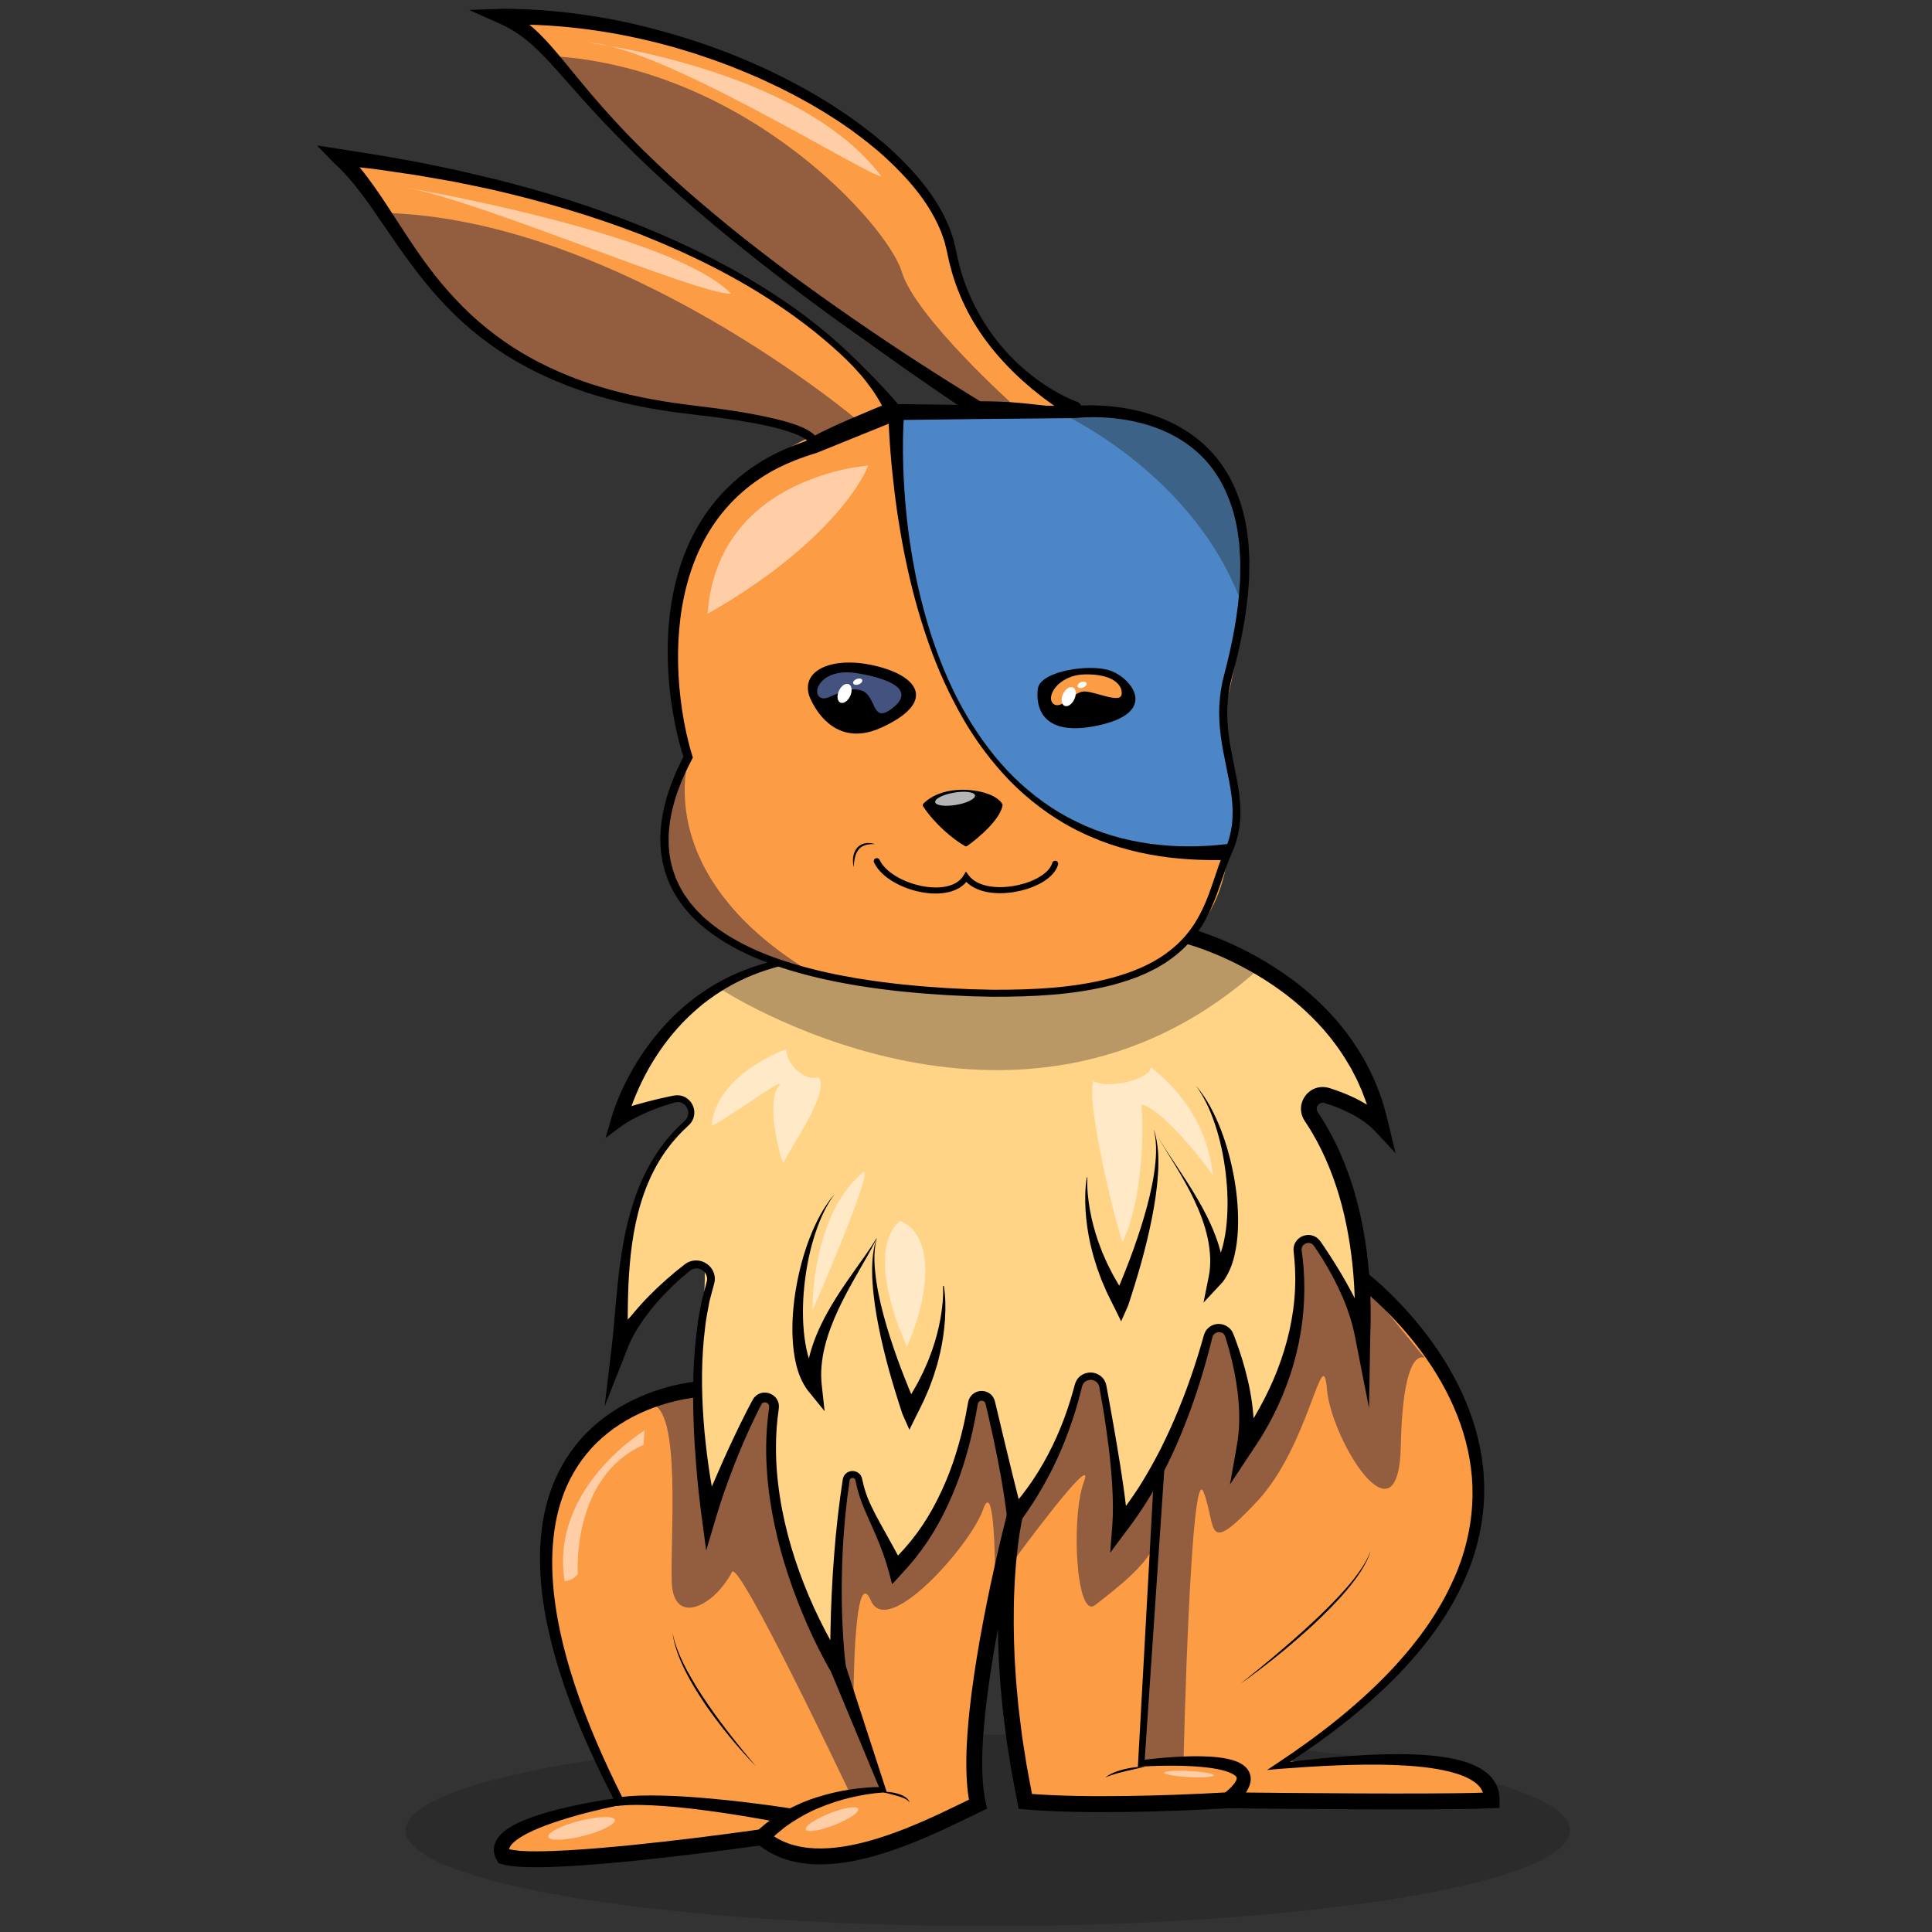 <?xml version="1.0" encoding="utf-8"?>
<!-- Generator: Adobe Illustrator 23.0.1, SVG Export Plug-In . SVG Version: 6.00 Build 0)  -->
<svg version="1.1" xmlns="http://www.w3.org/2000/svg" xmlns:xlink="http://www.w3.org/1999/xlink" x="0px" y="0px"
	 viewBox="0 0 850.39 850.39" style="enable-background:new 0 0 850.39 850.39;" xml:space="preserve">
<rect x="0" y="0" width="850.39" height="850.39" fill="#333333" stroke="none"/>
<style type="text/css">
	.st0{display:none;}
	.st1{display:inline;fill:#F5F9E6;}
	.st2{opacity:0.16;fill:#040607;}
	.st3{fill:#FC9D46;}
	.st4{fill:#FFD487;}
	.st5{fill:#4C86C6;}
	.st6{fill:#935E40;}
	.st7{fill:#BA9865;}
	.st8{fill:#3C6287;}
	.st9{stroke:#000000;stroke-width:2;stroke-linecap:round;stroke-linejoin:round;stroke-miterlimit:10;}
	.st10{fill:none;}
	.st11{fill:#445280;}
	.st12{fill:#FFFFFF;}
	.st13{fill:#FFCEA6;}
	.st14{fill:#B5B5B5;}
	.st15{fill:#FFE9C6;}
</style>
<g id="Layer_1" class="st0">
</g>
<g id="Layer_7" class="st0">
	<rect class="st1" width="850.39" height="850.39"/>
</g>
<g id="Тень">
	<ellipse class="st2" cx="434.8" cy="805.66" rx="256.26" ry="42.13"/>
</g>
<g id="Цвет">
	<path class="st3" d="M272.75,792.93c0,0-87.68-159.86,29.85-180.83c4.6,5.89,8.44,55.09,8.44,55.09l24.32-51.85l5.11,2.27
		c0,0-6.22,67.25,26.27,109.69c4.95,14.44,21.96,60.48,21.96,60.48s-33.67,3.03-43.18,11.63
		C330.52,796.71,288.77,789.75,272.75,792.93z"/>
	<path class="st3" d="M220.76,813.45c0,0,33.25-35.22,124.76-14.05C339.12,805.21,292.12,825.72,220.76,813.45z"/>
	<path class="st3" d="M388.7,787.78l-20.13-61.01l3.94-75.35l2.5-2.36c0,0,5.02,3.97,5.26,10.25c0.24,6.27,15.21,30.03,15.21,30.03
		s21.68-13.81,33.27-73c6.21-0.71,6.72,0,6.72,0l10.69,48.1c0,0-20.4,102.06-17.41,128.19c-10.61,8.55-75.96,36.31-92.44,16.8
		C343.64,801.76,367.06,787.13,388.7,787.78z"/>
	<path class="st3" d="M448.98,664.31c0,0,24.08-42.47,26.21-55.67c6.61-3.91,10.14,1.04,10.14,1.04l8.98,60.56l15-20.59
		l-6.99,126.52c0,0,58.21-5.67,42.79,13.73c-19.04,3.24-93.87,2.72-93.87,2.72S431.96,742.56,448.98,664.31z"/>
	<path class="st3" d="M510.86,646.95l21.44-59.99c0,0,6.3-4.33,8.96,1.19c2.65,5.52,8.73,43.1,8.73,43.1s27.9-37.31,21.19-81.6
		c4.23-4.28,8.27-2.7,8.27-2.7l19.28,30.25l3.43-10.06c0,0,128.41,97.57-35.93,207.83c22,1.83,65.81,0.76,65.81,0.76
		s25.16,6.69,25.05,16.92c-9.84,0.05-111.96-0.2-111.96-0.2s17.2-19.24-42.79-16.28C503.46,763.33,510.86,646.95,510.86,646.95z"/>
	<path class="st3" d="M392.66,180.12c0,0-58.45-93.6-240.63-108.37c17.71,23.29,44.24,64.87,58.02,72.47
		c13.78,7.59,50.35,37.83,116.28,39.13c30.21,9.04,1.72-5.21,33.66,12.3c18.66-7.73,31.18-14.65,31.18-14.65L392.66,180.12z"/>
	<path class="st3" d="M470.68,179.03c0,0-45.43-21.25-50.48-69.66C400.24,76.84,383.65,26.65,224.83,7.33
		c18.22,17.47,100.92,115.71,205.63,174.03C470.19,181.36,470.68,179.03,470.68,179.03z"/>
	<path class="st3" d="M540.59,375c0,0,8.73-13-2.16-59.4c7.02-31.15,34.54-129-53.99-131.62c-88.53-2.61-95.81-1.63-95.81-1.63
		s-119.63,15.46-86.13,149.68c-12.92,33.42-24.54,72.05,51.34,95.18C441.68,445.91,532.97,446.43,540.59,375z"/>
	<path d="M340.55,423.36"/>
	<path class="st4" d="M340.55,423.36c0,0-56.23,17.47-66.41,68.09c12.16-4.71,25.13-7.75,25.13-7.75l5.01,5.33l-2.9,6.18
		c0,0-27.47,14.69-28.64,88.63c16.81-14.19,29.68-32.84,37.3-26.2c1.57,10.93-7.3,79.2,1.49,104.76c9-17.93,23.83-47.05,23.83-47.05
		l5.11,2.27c0,0-4,69.05,26.89,111.48c1.02-29.21,5.15-77.67,5.15-77.67l2.5-2.36c0,0,5.19,2.81,5.26,10.25
		c3.72,7.77,15.21,30.03,15.21,30.03s31.95-42.49,33.27-73c6.72,0,6.72,0,6.72,0l10.69,48.1c0,0,27.22-33.43,28.78-54.53
		c5.53-4.13,5.97-6.22,10.39-0.23c2.1,7.32,9.23,52.47,8.98,60.56c5.77-7.91,37.1-64.24,37.99-83.28c7.19-2.46,6.75-4.44,8.96,1.19
		c2.21,5.63,8.73,43.1,8.73,43.1s29.01-49.13,21.19-81.6c4.78-4.31,5.78-5.44,8.27-2.7s20.72,38.88,20.72,37.88
		s-3.89-67.56-23.99-97.61c4.1-6.83,10.4-4.21,10.4-4.21l19.12,10.45c0,0-8.6-63.17-81.33-81.23
		C517.45,418.47,474.5,459.51,340.55,423.36z"/>
	<path class="st5" d="M538.83,375.47l5.4-15.4l-5.78-44.48c0,0,13.13-58.67,9.58-69.28c-1.58-12.99-3.44-64.24-69.81-64.14
		c-23.26-0.18-85.76,0.04-85.76,0.04S388.96,386.59,538.83,375.47z"/>
</g>
<g id="Тени">
	<path class="st6" d="M520.97,774.22c0,0,3.08-132.75,8.85-117.36s0.38,28.67,23.47,4.04c23.09-24.63,28.86-71.62,30.78-49.37
		c1.92,22.25,31.55,70.35,32.51,24.94c0.96-45.4,10.58-38.67,10.58-38.67l-25.01-30.64l-5.13,7.38l-17.58-27.58
		c0,0-8.65-5.72-8.84,7.94s2.12,52.71-24.63,84.46c3.08-25.78-4.83-51.51-4.83-51.51s-4.98-11.01-10.94,1.68
		c-3.43,15.92-18.95,51.35-19.34,57.43s-8.48,128.57-8.48,128.57L520.97,774.22z"/>
	<path class="st6" d="M373.41,787.88c0,0-48.03-101.29-51.18-96c-8.08,15.39-25.78,23.86-26.55,4.62s4.42-77.92-9.43-78.3
		c-13.85-0.38,20.01-6.09,20.01-6.09l6.73,48.54l21.19-44.62c0,0,6.07-2.63,6.14,6.7c0.07,9.32-5.02,62.77,27.21,109.35
		c7.18,17.88,20.73,54.53,20.73,54.53L373.41,787.88z"/>
	<path class="st6" d="M375.71,744.4c0,0,0.31-56.76,7.66-39.82c7.35,16.93,43.9-24.63,49.29-40.02s5.32,29.44,5.32,29.44l8.18-29.55
		l-10.69-48.1c0,0-4.17-5.7-7.15,4.72c-2.98,10.41-27.59,76.98-32.84,68.28c-5.25-8.7-17.89-39.13-17.89-39.13s-4.67-1.9-5.43,3.62
		c-0.76,5.53-5.41,73.48-5.41,73.48L375.71,744.4z"/>
	<path class="st6" d="M446.87,686.01c0,0,36-49.06,30.22-33.76c-5.77,15.3-3.46,60.75,4.91,54.25c8.37-6.49,24.76-18.78,26.45-28.29
		s1.01-27.77,1.01-27.77l-15.48,22.15l-7.46-60.49c0,0-5.38-16.47-11.51-0.58c-6.14,15.9-17.58,45.5-25.93,55.66
		C446.21,682.95,446.87,686.01,446.87,686.01z"/>
	<path class="st7" d="M316.5,434.91c0,0,130.78,86.12,236.6-7.57c-12.66-8.81-29.47-15.09-29.47-15.09s-37.4,49.66-183.08,11.12
		C327.79,428.67,316.5,434.91,316.5,434.91z"/>
	<path class="st6" d="M303.47,332.49c0,0-18.11,51.16,52.12,94.63C335.56,421.15,265.86,401.37,303.47,332.49z"/>
	<path class="st6" d="M446.51,178.67c0,0-43.58-38.96-49.64-59.16s-68.06-89.54-153.94-94.84c19.04,22,100.5,108.4,182.77,154
		C452.29,182.09,446.51,178.67,446.51,178.67z"/>
	<path class="st6" d="M377.27,184.81c0,0-104.2-88.02-207.51-91.09c12.59,19.85,42.25,72.48,119.69,84.55
		c38.18,5.45,63.14,9.66,70.57,15.28C367.85,189.92,377.27,184.81,377.27,184.81z"/>
	<path class="st8" d="M467.51,182.16c0,0,59.69,27.13,79.76,85.65C550.02,243.61,554.1,177.35,467.51,182.16z"/>
</g>
<g id="Контур">
	<g>
		<path d="M469.48,179.4c-0.17,0.58-0.17,1.68,0.41,2.58c0.4,0.83,1.72,1.4,1.42,1.25l-0.16-0.09l-0.31-0.18l-0.59-0.35l-1.15-0.71
			c-0.76-0.47-1.51-0.94-2.25-1.43c-1.48-0.97-2.93-1.95-4.36-2.97c-2.86-2.02-5.6-4.18-8.29-6.38
			c-5.34-4.45-10.34-9.29-14.89-14.53c-4.54-5.24-8.62-10.9-12.03-16.96c-3.38-6.07-6.12-12.51-8.11-19.17
			c-0.48-1.67-0.91-3.35-1.35-5.04c-0.37-1.68-0.72-3.44-1.1-5.06l-0.58-2.38c-0.2-0.79-0.35-1.59-0.65-2.36l-0.81-2.32
			c-0.26-0.77-0.52-1.55-0.89-2.29c-2.56-6.06-6.09-11.74-10.22-16.97c-4.14-5.23-8.8-10.06-13.74-14.6
			c-4.93-4.55-10.28-8.66-15.72-12.61c-2.76-1.93-5.53-3.84-8.4-5.61c-2.81-1.85-5.75-3.51-8.65-5.24
			c-5.87-3.31-11.83-6.48-17.96-9.31c-6.08-2.92-12.34-5.47-18.61-7.95c-6.32-2.35-12.68-4.62-19.15-6.53l-4.85-1.45l-4.88-1.31
			c-3.25-0.91-6.55-1.6-9.83-2.39c-3.29-0.75-6.6-1.36-9.9-2.03c-3.32-0.54-6.63-1.18-9.97-1.63c-13.32-1.93-26.77-2.85-40.17-2.52
			l0,0l1.52-6.63c5.26,2.92,10.1,6.6,14.3,10.73c1.03,1.04,2.06,2.09,3.05,3.16c0.96,1.08,1.97,2.14,2.89,3.25
			c1.9,2.17,3.73,4.37,5.54,6.57c3.6,4.41,7.19,8.78,10.83,13.1c3.65,4.31,7.39,8.53,11.23,12.67c1.9,2.09,3.87,4.11,5.81,6.16
			l5.97,6l6.09,5.89c2.06,1.93,4.11,3.87,6.2,5.78c8.35,7.62,16.98,14.94,25.74,22.09c8.75,7.17,17.78,14,26.81,20.82
			c9.12,6.71,18.33,13.28,27.65,19.71c18.61,12.9,37.65,25.18,56.95,37.02l0,0l-1.89-0.56c3.25,0,6.44,0.03,9.59,0.15
			c3.15,0.12,6.26,0.33,9.43,0.63c3.17,0.3,6.41,0.67,9.75,1.03C462.57,178.78,466,179.12,469.48,179.4z M476.33,180.84
			c-3.6,0.28-7.24,0.61-10.97,0.97c-3.73,0.36-7.56,0.73-11.47,1.03c-3.9,0.3-7.87,0.51-11.79,0.63c-3.93,0.12-7.81,0.15-11.63,0.15
			l-1.04,0l-0.86-0.56l0,0c-18.82-12.75-37.51-25.67-55.96-38.95c-18.41-13.33-36.53-27.07-54.08-41.53
			c-17.57-14.43-34.51-29.7-50.28-46.15c-3.96-4.09-7.79-8.32-11.63-12.53l-11.31-12.74c-3.77-4.2-7.56-8.34-11.69-11.93
			c-4.12-3.58-8.57-6.58-13.45-8.75l-13.75-6.11l15.27-0.52l0,0c13.83,0.07,27.61,1.31,41.2,3.54c13.6,2.2,26.95,5.62,40.06,9.73
			c6.56,2.03,13.01,4.42,19.41,6.89c6.36,2.6,12.68,5.28,18.84,8.33c6.2,2.96,12.23,6.26,18.17,9.71
			c5.91,3.51,11.68,7.25,17.27,11.27c5.55,4.07,11.01,8.29,16.07,13c5.07,4.69,9.86,9.7,14.15,15.17
			c4.27,5.47,7.99,11.46,10.7,17.96c0.38,0.79,0.66,1.63,0.94,2.47l0.86,2.51c0.32,0.82,0.49,1.7,0.7,2.56l0.61,2.59
			c0.39,1.7,0.7,3.28,1.05,4.92c0.41,1.61,0.82,3.23,1.27,4.83c1.88,6.39,4.48,12.56,7.69,18.4c1.65,2.9,3.38,5.75,5.33,8.46
			c1.91,2.74,3.99,5.36,6.21,7.85c2.2,2.51,4.56,4.88,7.05,7.11c1.23,1.13,2.51,2.2,3.79,3.27c1.32,1.03,2.64,2.05,3.99,3.02
			c2.69,1.96,5.52,3.74,8.41,5.37c1.46,0.79,2.91,1.58,4.41,2.27c0.75,0.35,1.49,0.69,2.24,1l1.13,0.45l0.56,0.21l0.27,0.1
			l0.13,0.05c-0.25-0.13,1.11,0.46,1.56,1.32C476.4,179.11,476.45,180.24,476.33,180.84z"/>
	</g>
	<g>
		<path d="M389.56,179.16c-0.17,0.36-0.28,0.82-0.27,1.3c0.01,0.48,0.15,0.94,0.33,1.29c0.14,0.26,0.05,0.08,0.07,0.1l-0.02-0.06
			l-0.04-0.11l-0.18-0.46l-0.4-0.94c-0.28-0.62-0.6-1.24-0.9-1.86c-0.66-1.22-1.34-2.45-2.09-3.64c-0.74-1.2-1.54-2.36-2.33-3.53
			c-0.82-1.15-1.69-2.26-2.54-3.4c-3.49-4.46-7.48-8.55-11.65-12.4c-8.37-7.7-17.39-14.7-26.86-21.04
			c-18.9-12.77-39.54-22.8-60.72-31.23c-21.3-8.21-43.25-14.65-65.49-19.74c-5.57-1.24-11.17-2.34-16.76-3.48
			c-5.62-0.98-11.23-2-16.86-2.93l-16.93-2.49l-17-1.99l2.81-6.04l0.01,0.01c4.82,4.65,8.87,9.84,12.63,15.1
			c3.76,5.27,7.21,10.66,10.67,15.99c6.89,10.66,13.86,21.16,22.2,30.51c4.15,4.68,8.54,9.14,13.25,13.25
			c4.74,4.07,9.71,7.87,14.95,11.28c10.5,6.8,21.97,12.1,33.88,16.1c11.94,3.94,24.29,6.67,36.77,8.52l9.39,1.25
			c3.17,0.37,6.34,0.76,9.5,1.18c6.33,0.85,12.65,1.84,18.94,3.07c6.29,1.31,12.58,2.61,18.76,5.14c1.54,0.67,3.07,1.42,4.59,2.51
			c0.75,0.59,1.52,1.22,2.16,2.27c0.3,0.54,0.59,1.17,0.66,1.94c0.09,0.75-0.07,1.57-0.38,2.21c-0.64,1.32-1.61,2.02-2.56,2.57
			c-0.49,0.26-1,0.47-1.6,0.63c-0.31,0.07-0.63,0.14-1.12,0.14c-0.13,0-0.26-0.01-0.39-0.03c-0.16-0.02-0.41-0.09-0.61-0.16
			c-0.12-0.05-0.16-0.05-0.35-0.16c-0.17-0.1-0.33-0.23-0.48-0.37c-0.15-0.15-0.27-0.28-0.38-0.47c-0.11-0.19-0.2-0.41-0.25-0.64
			c-0.06-0.21-0.09-0.49-0.08-0.63c0.01-0.13,0.02-0.26,0.05-0.39c0.02-0.13,0.06-0.26,0.1-0.38c0.04-0.14,0.08-0.23,0.11-0.27
			c0.11-0.22,0.29-0.52,0.39-0.64l0.34-0.4c0.11-0.11,0.2-0.2,0.3-0.3c0.4-0.38,0.77-0.66,1.13-0.93c0.73-0.54,1.44-0.98,2.16-1.43
			c2.86-1.71,5.76-3.13,8.69-4.5c2.92-1.37,5.85-2.69,8.79-3.95c2.94-1.27,5.89-2.52,8.85-3.75l4.43-1.85l0.28-0.12l0.13-0.06
			c0.08-0.03,0.15-0.06,0.22-0.07c0.14-0.03,0.28-0.03,0.44,0.01C388.62,178.8,389.02,179,389.56,179.16z M396.09,181.67
			c-0.96,0.69-2.05,1.42-3.24,2.02c-0.59,0.3-1.2,0.57-1.81,0.81c-0.3,0.12-0.6,0.22-0.9,0.32l-0.72,0.23l-4.53,1.41
			c-3.01,0.97-6.01,1.97-8.98,3.03c-5.91,2.14-11.88,4.4-17.26,7.26c-0.65,0.37-1.31,0.73-1.86,1.13c-0.28,0.19-0.55,0.4-0.73,0.56
			l-0.13,0.11c-0.01,0.02-0.03,0.04-0.05,0.05c-0.03,0.03,0.07-0.09,0.07-0.14c-0.01,0,0.01-0.04,0.05-0.13
			c0.03-0.08,0.05-0.16,0.06-0.24c0.01-0.08,0.02-0.16,0.01-0.24c0-0.09,0-0.32-0.05-0.48c-0.04-0.18-0.12-0.35-0.21-0.49
			c-0.09-0.14-0.16-0.25-0.28-0.36c-0.11-0.11-0.23-0.2-0.36-0.27l-0.21-0.11c-0.1-0.05-0.26-0.08-0.32-0.08
			c-0.03-0.01-0.06-0.01-0.1-0.01c-0.1,0-0.02,0.01,0.06-0.01c0.17-0.04,0.41-0.12,0.62-0.23c0.43-0.21,0.78-0.55,0.83-0.68
			c0.04-0.07,0.04-0.06,0.04-0.1c0.02-0.03-0.03-0.14-0.1-0.3c-0.17-0.32-0.61-0.76-1.1-1.16c-1.04-0.81-2.37-1.48-3.74-2.09
			c-5.59-2.35-11.8-3.77-17.96-4.97c-6.19-1.18-12.45-2.13-18.72-2.94c-3.14-0.4-6.29-0.78-9.43-1.13l-9.52-1.22
			c-12.68-1.82-25.27-4.53-37.51-8.5l-4.55-1.61c-1.51-0.55-3.05-1.03-4.53-1.67c-2.97-1.23-5.99-2.37-8.89-3.8
			c-5.91-2.59-11.55-5.77-17.06-9.14c-5.48-3.44-10.68-7.3-15.66-11.44c-4.95-4.18-9.56-8.73-13.92-13.5
			c-8.72-9.55-16.13-20.14-23.31-30.65c-3.59-5.25-7.14-10.49-10.89-15.48c-3.75-4.99-7.77-9.7-12.24-13.75l-0.01-0.01l-7.42-7.65
			l10.23,1.61l17.06,2.69c5.68,0.97,11.34,2.02,17,3.03c5.65,1.11,11.28,2.32,16.92,3.48l16.81,3.95
			c22.34,5.55,44.36,12.46,65.69,21.14c10.66,4.35,21.14,9.14,31.37,14.43l7.62,4.07l7.49,4.31c2.48,1.46,4.92,3,7.37,4.5
			c2.45,1.51,4.82,3.15,7.24,4.72c9.56,6.44,18.68,13.55,27.15,21.4c4.22,3.94,8.34,7.98,12.41,12.14c2.02,2.09,4.04,4.19,6.02,6.37
			c1,1.08,1.99,2.18,2.98,3.3c0.49,0.57,1,1.12,1.48,1.71l0.75,0.88l0.38,0.47l0.1,0.12l0.05,0.06c0.04,0.06-0.03-0.08,0.14,0.22
			c0.23,0.42,0.41,0.97,0.46,1.52C396.29,180.69,396.22,181.24,396.09,181.67z"/>
	</g>
	<g>
		<path d="M542.32,297.78c-1.14,4.16-1.82,8.43-2.05,12.74c-0.25,4.31,0.02,8.65,0.56,12.97c1.08,8.66,3.49,17.22,4.65,26.22
			c0.28,2.25,0.45,4.53,0.51,6.82c0.03,2.29-0.08,4.6-0.36,6.89c-0.33,2.29-0.76,4.57-1.45,6.78c-0.32,1.11-0.73,2.19-1.13,3.28
			l-1.32,3.13c-1.72,3.96-3.06,8.16-4.5,12.38c-1.44,4.22-2.98,8.47-4.95,12.56c-1.96,4.1-4.36,8.03-7.29,11.57
			c-2.91,3.54-6.34,6.66-10.06,9.3c-0.95,0.63-1.85,1.35-2.84,1.9l-2.94,1.74c-1,0.53-2.03,1.03-3.04,1.54
			c-1,0.54-2.05,0.97-3.09,1.41c-4.14,1.86-8.47,3.16-12.8,4.4c-17.46,4.56-35.47,5.35-53.27,5.32l-6.68-0.15l-3.34-0.08l-3.34-0.16
			l-6.67-0.32l-6.67-0.46c-4.45-0.27-8.88-0.74-13.32-1.15c-2.22-0.19-4.43-0.52-6.64-0.77c-2.21-0.28-4.43-0.51-6.63-0.87l-6.62-1
			l-6.59-1.19c-2.2-0.37-4.38-0.87-6.56-1.34c-2.18-0.47-4.37-0.93-6.53-1.52c-8.68-2.15-17.26-4.83-25.52-8.41
			c-8.24-3.57-16.19-8.09-23.12-14.01c-0.9-0.7-1.71-1.51-2.52-2.31c-0.8-0.81-1.66-1.56-2.42-2.43l-2.25-2.6l-0.56-0.65l-0.5-0.7
			l-1.01-1.4l-1.01-1.4c-0.33-0.47-0.6-0.98-0.9-1.47c-0.57-1-1.2-1.97-1.72-3l-1.46-3.14c-0.49-1.04-0.8-2.16-1.21-3.24
			c-0.18-0.55-0.4-1.08-0.56-1.64l-0.42-1.68c-0.25-1.12-0.62-2.23-0.75-3.37l-0.52-3.42l-0.22-3.44c-0.12-1.15-0.01-2.29-0.01-3.44
			c0.02-1.15,0.03-2.3,0.18-3.43c0.12-1.14,0.22-2.28,0.36-3.41l0.59-3.37c0.9-4.47,2.14-8.86,3.79-13.07
			c1.55-4.26,3.55-8.32,5.59-12.34l0,0l-0.13,1.49c-2.17-6.7-3.78-13.53-4.92-20.44c-1.16-6.91-1.89-13.89-2.15-20.9
			c-0.51-14,0.8-28.21,4.94-41.8c2.07-6.78,4.88-13.38,8.5-19.54c3.61-6.16,8.06-11.87,13.21-16.87c5.15-4.99,10.96-9.31,17.21-12.8
			c6.28-3.45,12.92-6.13,19.71-8.28l-0.32,0.11l35.92-15.2l0,0l0.69-0.27l0.65,0.01l39.2,0.47l39.2,0.37l-0.33,0.02
			c1.9-0.2,3.62-0.27,5.42-0.31c1.78-0.04,3.55-0.02,5.32,0.05c3.54,0.12,7.07,0.46,10.57,1.01c3.51,0.49,6.97,1.32,10.4,2.23
			c3.4,1.04,6.78,2.18,10.02,3.7c6.49,2.96,12.55,7.02,17.6,12.13c5.07,5.09,9.05,11.21,11.84,17.75
			c2.77,6.55,4.62,13.48,5.37,20.48l0.36,2.62c0.07,0.88,0.11,1.75,0.16,2.63l0.29,5.26c0.02,1.75-0.04,3.5-0.06,5.25l-0.05,2.62
			l-0.03,1.31l-0.11,1.3C548.77,270.72,545.96,284.41,542.32,297.78z M538.87,296.84c3.49-13.23,6.13-26.71,6.89-40.28l0.1-1.27
			l0.02-1.27l0.02-2.54c0-1.69,0.06-3.39,0.02-5.08l-0.33-5.06c-0.06-0.84-0.1-1.69-0.17-2.53l-0.36-2.5
			c-0.76-6.7-2.58-13.22-5.21-19.31c-2.65-6.09-6.37-11.69-11.07-16.33c-4.7-4.64-10.33-8.29-16.4-10.95
			c-3.02-1.37-6.2-2.39-9.4-3.32c-3.24-0.8-6.5-1.54-9.82-1.95c-3.31-0.47-6.66-0.74-10.01-0.8c-1.67-0.05-3.35-0.04-5.01,0.03
			c-1.65,0.05-3.38,0.16-4.9,0.34l-0.16,0.02l-0.17,0l-39.2,0.37l-39.2,0.47l1.34-0.27l0,0l-36.15,14.64l-0.16,0.07l-0.16,0.05
			c-6.43,1.93-12.69,4.35-18.59,7.47c-5.87,3.16-11.31,7.08-16.15,11.63c-4.84,4.56-9.05,9.79-12.52,15.49
			c-3.47,5.71-6.22,11.88-8.29,18.29c-4.14,12.84-5.64,26.53-5.35,40.14c0.15,6.81,0.76,13.62,1.78,20.37
			c1.01,6.75,2.48,13.43,4.47,19.93l0.24,0.77l-0.37,0.72l0,0c-2,3.88-3.95,7.8-5.46,11.87c-1.61,4.04-2.81,8.22-3.69,12.45
			c-1.7,8.44-1.67,17.28,1.08,25.38c0.37,1,0.65,2.03,1.1,3l1.33,2.91c0.48,0.95,1.06,1.85,1.58,2.79c0.28,0.46,0.51,0.94,0.82,1.37
			l0.93,1.31l0.93,1.31l0.46,0.66l0.52,0.61l2.09,2.45c0.7,0.81,1.52,1.53,2.27,2.3c0.76,0.76,1.52,1.53,2.37,2.2
			c6.54,5.66,14.18,10.08,22.19,13.6c8.03,3.52,16.46,6.14,25,8.28c2.12,0.58,4.28,1.03,6.44,1.5c2.15,0.47,4.3,0.96,6.48,1.33
			l6.51,1.18l6.55,0.99c2.18,0.36,4.38,0.59,6.57,0.87c2.2,0.25,4.38,0.58,6.58,0.77c4.4,0.41,8.8,0.89,13.22,1.16l6.62,0.46
			l6.63,0.32l3.31,0.16l3.31,0.08l6.63,0.16c8.84,0.04,17.67-0.17,26.46-0.9c8.78-0.77,17.51-2.09,25.97-4.34
			c4.2-1.21,8.39-2.49,12.35-4.28c1-0.42,2-0.84,2.96-1.36c0.96-0.49,1.94-0.97,2.89-1.48l2.78-1.66c0.94-0.53,1.78-1.21,2.68-1.81
			c3.5-2.5,6.69-5.42,9.41-8.74c2.73-3.32,4.97-7.02,6.83-10.93c1.87-3.91,3.36-8.03,4.77-12.21c1.42-4.18,2.76-8.46,4.57-12.65
			l1.26-3.01c0.36-1,0.74-2,1.03-3.02c0.63-2.03,1.01-4.13,1.31-6.23c0.25-2.12,0.34-4.25,0.31-6.4c-0.06-2.15-0.23-4.3-0.5-6.46
			c-1.12-8.62-3.57-17.23-4.72-26.2c-0.57-4.48-0.87-9.04-0.62-13.6C536.96,305.79,537.67,301.24,538.87,296.84z"/>
	</g>
	<g>
		<path d="M397.99,181.5c-0.22,2.74-0.35,5.65-0.45,8.49c-0.07,2.86-0.1,5.72-0.09,8.59c0.04,5.73,0.27,11.47,0.63,17.2
			c0.39,5.73,0.93,11.45,1.64,17.16c0.74,5.7,1.62,11.38,2.68,17.04c1.03,5.66,2.35,11.26,3.78,16.83
			c1.47,5.56,3.06,11.09,4.97,16.52c1.88,5.43,3.98,10.79,6.34,16.03c2.34,5.25,4.95,10.38,7.84,15.34
			c5.78,9.91,12.66,19.21,20.8,27.26c8.17,7.99,17.47,14.85,27.76,19.76c10.22,5.03,21.28,8.16,32.51,9.7
			c5.63,0.7,11.29,1.18,16.96,1.1c2.83,0.05,5.67-0.1,8.5-0.25c1.41-0.05,2.83-0.21,4.24-0.34l4.23-0.41l0.52,6.98
			c-11.79,0.31-23.63-0.25-35.2-2.46c-5.79-1.06-11.49-2.6-17.06-4.46l-4.15-1.5c-1.37-0.53-2.71-1.13-4.07-1.68
			c-1.37-0.53-2.69-1.19-4.01-1.81c-1.33-0.63-2.66-1.24-3.94-1.97c-5.22-2.69-10.15-5.9-14.82-9.42
			c-4.68-3.51-9.09-7.38-13.17-11.55c-8.09-8.42-15.11-17.82-20.87-27.92c-5.73-10.12-10.61-20.71-14.46-31.67
			c-3.92-10.93-7.06-22.14-9.57-33.48c-1.27-5.67-2.37-11.38-3.32-17.11c-0.99-5.73-1.83-11.48-2.51-17.26
			c-0.71-5.77-1.31-11.57-1.75-17.38c-0.24-2.91-0.44-5.82-0.59-8.74c-0.16-2.94-0.31-5.81-0.35-8.85L397.99,181.5z"/>
	</g>
	<g>
		<path d="M524.5,408.9c1.41,0.39,2.64,0.77,3.92,1.2c1.27,0.42,2.53,0.86,3.77,1.32c2.5,0.91,4.96,1.91,7.39,2.96
			c4.86,2.11,9.62,4.46,14.23,7.07c4.62,2.6,9.1,5.46,13.41,8.56c4.32,3.09,8.45,6.46,12.34,10.11c7.81,7.25,14.69,15.6,20.07,24.88
			l1.03,1.73l0.93,1.78c0.61,1.19,1.25,2.37,1.84,3.58c1.07,2.46,2.28,4.86,3.16,7.39c2.02,4.98,3.38,10.18,4.62,15.38l3.02,12.66
			l-8.95-9.59c-3.6-3.85-8.41-6.82-13.54-9.14c-2.57-1.16-5.24-2.17-7.96-3.05l-0.51-0.17c-0.08-0.02-0.19-0.07-0.23-0.07
			l-0.13-0.02c-0.17-0.03-0.35-0.11-0.51-0.09c-0.16-0.02-0.32-0.03-0.47,0c-0.16-0.01-0.3,0.05-0.45,0.09
			c-0.59,0.15-1.14,0.6-1.5,1.17c-0.37,0.57-0.49,1.23-0.37,1.82c0.02,0.08,0.03,0.15,0.03,0.23l0.09,0.22
			c0.03,0.16,0.13,0.31,0.22,0.46c0.06,0.1,0.04,0.1,0.17,0.3l0.32,0.48l0.63,0.97c1.7,2.57,3.24,5.22,4.7,7.92
			c2.91,5.39,5.36,11,7.46,16.72c4.21,11.45,6.82,23.37,8.39,35.37c1.57,12.01,1.96,24.11,1.54,36.15l0,0l-0.57,32.49l-6.21-31.63
			c-2.32-11.84-7.6-23.14-13.99-33.59c-0.81-1.3-1.64-2.6-2.49-3.88l-1.29-1.91c-0.1-0.14-0.23-0.35-0.31-0.45l-0.25-0.3
			c-0.16-0.2-0.37-0.33-0.55-0.48c-0.4-0.27-0.86-0.4-1.34-0.45c-0.49-0.04-0.99,0.07-1.45,0.25c-0.93,0.4-1.6,1.21-1.74,2.14
			c-0.01,0.12-0.03,0.24-0.05,0.36c0,0.12,0.02,0.25,0.02,0.38c-0.01,0.19,0.07,0.68,0.11,1.04l0.3,2.35
			c0.2,1.57,0.3,3.14,0.45,4.71l0.25,4.73l0.07,4.74c-0.08,12.64-2.21,25.29-6.2,37.35c-2.03,6.01-4.41,11.93-7.32,17.57
			c-1.37,2.87-2.99,5.6-4.57,8.35c-1.59,2.75-3.42,5.34-5.15,8l0,0l-9.49,14.34l2.99-16.92c0.53-3,0.88-6.06,1.02-9.16
			c0.1-3.1,0.07-6.23-0.15-9.37c-0.44-6.27-1.49-12.56-2.95-18.77c-0.74-3.1-1.57-6.19-2.5-9.25c-0.23-0.75-0.49-1.63-0.65-2
			c-0.14-0.2-0.23-0.46-0.42-0.62c-0.15-0.2-0.32-0.4-0.53-0.53c-0.87-0.49-2.07-0.58-2.98-0.11c-0.45,0.22-0.85,0.52-1.11,0.93
			c-0.09,0.09-0.13,0.2-0.19,0.31c-0.05,0.12-0.14,0.2-0.16,0.34c-0.04,0.13-0.07,0.25-0.12,0.37c-0.04,0.11-0.1,0.37-0.14,0.55
			c-0.4,1.58-0.77,3.17-1.2,4.74c-0.82,3.15-1.69,6.3-2.62,9.42c-3.68,12.52-8.2,24.81-13.67,36.73
			c-2.78,5.94-5.82,11.78-9.14,17.48c-3.39,5.66-7.08,11.16-11.14,16.43l-0.01,0.01l-7.06,9.47l0.91-11.65
			c0.44-5.71,0.32-11.56,0.01-17.39c-0.32-5.84-0.91-11.68-1.6-17.51c-0.74-5.82-1.55-11.64-2.53-17.44c-0.48-2.9-1-5.79-1.53-8.68
			c-0.03-0.2-0.07-0.34-0.11-0.46l-0.11-0.39c-0.06-0.27-0.23-0.47-0.32-0.72c-0.13-0.22-0.3-0.41-0.45-0.62
			c-0.2-0.15-0.35-0.37-0.58-0.5c-0.83-0.57-1.95-0.87-2.99-0.67c-1.04,0.19-1.97,0.74-2.53,1.58c-0.11,0.24-0.26,0.44-0.35,0.69
			c-0.08,0.28-0.17,0.46-0.26,0.81l-0.55,2.16c-0.72,2.89-1.52,5.76-2.4,8.6c-1.78,5.68-3.8,11.3-6.15,16.8
			c-4.67,11-10.65,21.49-17.8,31.28l-0.01,0.01l-5.05,7.13l-1.03-8.7c-1.39-11.8-3.6-23.52-6.09-35.17
			c-0.62-2.91-1.29-5.81-1.95-8.72l-1.01-4.35l-0.26-1.09l-0.13-0.54l-0.1-0.29c-0.14-0.34-0.3-0.6-0.56-0.77
			c-0.49-0.36-1.37-0.42-1.94-0.08c-0.28,0.17-0.47,0.38-0.62,0.67c-0.03,0.08-0.08,0.14-0.1,0.23c-0.02,0.09-0.04,0.18-0.06,0.27
			c-0.01,0.03-0.03,0.11-0.05,0.21l-0.05,0.28l-0.1,0.56c-0.49,2.98-1.06,5.94-1.69,8.89c-1.25,5.91-2.79,11.76-4.65,17.52
			c-1.82,5.78-4.06,11.43-6.63,16.95l-0.96,2.07c-0.33,0.69-0.69,1.36-1.04,2.04c-0.72,1.35-1.36,2.73-2.14,4.05l-2.29,3.98
			l-2.47,3.88c-3.41,5.11-7.28,9.93-11.54,14.44l-0.01,0.01l-4.1,4.52l-1.53-5.72c-1.42-5.32-3.36-10.47-5.52-15.57
			c-2.16-5.1-4.67-10.13-6.63-15.51c-0.98-2.68-1.77-5.45-2.33-8.26c-0.17-0.85-0.23-1.05-0.42-1.31c-0.18-0.23-0.46-0.39-0.8-0.45
			c-0.34-0.05-0.7,0.04-0.95,0.21c-0.25,0.17-0.41,0.39-0.49,0.75l-0.04,0.13l-0.04,0.26l-0.07,0.51l-0.14,1.03l-0.28,2.06
			l-0.56,4.12c-0.31,2.75-0.63,5.51-0.9,8.26l-0.67,8.29c-0.15,2.77-0.39,5.53-0.48,8.3c-0.09,2.77-0.22,5.54-0.26,8.31l-0.08,4.15
			l0,4.16c-0.01,2.77,0.08,5.54,0.12,8.31c0.08,2.77,0.2,5.53,0.35,8.3c0.29,5.51,0.73,11.08,1.41,16.45l0,0.01l2.14,16.48
			l-8.5-14.32c-2.08-3.5-3.84-6.91-5.63-10.41c-1.76-3.49-3.43-7.02-4.99-10.59c-3.12-7.15-5.99-14.39-8.41-21.8
			c-2.47-7.39-4.55-14.91-6.13-22.55c-1.61-7.63-2.74-15.37-3.27-23.16c-0.55-7.79-0.49-15.65,0.36-23.44l0.36-2.92
			c0.11-0.9,0.28-2.18,0.25-2.46c-0.03-0.47-0.21-0.83-0.53-1.14c-0.32-0.31-0.8-0.52-1.26-0.55c-0.46-0.03-0.86,0.09-1.17,0.34
			c-0.15,0.14-0.31,0.29-0.43,0.52c-0.06,0.06-0.18,0.3-0.28,0.51l-0.33,0.64c-0.86,1.7-1.72,3.4-2.53,5.13
			c-3.32,6.88-6.33,13.92-9.1,21.06c-2.78,7.12-5.34,14.39-7.53,21.65l-0.01,0.02l-4.55,15.34l-2.12-15.83
			c-0.93-6.98-1.64-13.8-2.22-20.71c-0.53-6.89-1.05-13.78-1.22-20.69c-0.51-13.8-0.17-27.67,1.66-41.42
			c0.36-3.45,1.12-6.85,1.76-10.27l0.25-1.28c0.1-0.42,0.22-0.84,0.33-1.27l0.68-2.53l0.66-2.53l0.33-1.27l0.08-0.32l0.05-0.24
			l0.1-0.47c0.24-1.27-0.16-2.51-0.91-3.52c-0.79-0.98-1.99-1.68-3.22-1.83c-1.24-0.11-2.45,0.24-3.46,1.08
			c-1.31,1.07-2.6,2.16-3.87,3.28c-2.55,2.23-4.96,4.6-7.29,7.04c-2.34,2.43-4.55,4.98-6.61,7.63c-4.11,5.27-7.75,10.97-9.93,17
			l-0.01,0.02l-9.74,24.62l3.12-26.27c0.72-6.04,1.2-12.18,1.74-18.34c0.54-6.16,1.15-12.34,1.98-18.51
			c1.7-12.3,4.39-24.63,9.44-36.11c1.3-2.85,2.68-5.66,4.29-8.35c0.75-1.38,1.64-2.67,2.47-4c0.9-1.28,1.77-2.59,2.74-3.83
			l1.45-1.85c0.49-0.62,1.02-1.19,1.53-1.79c1-1.21,2.12-2.31,3.21-3.44c0.53-0.58,1.13-1.09,1.7-1.63l0.86-0.8
			c0.26-0.25,0.63-0.56,0.8-0.77c0.91-0.86,1.43-2.01,1.49-3.21c0.08-1.2-0.37-2.44-1.15-3.36c-0.77-0.93-1.86-1.51-3-1.61
			c-0.29,0.01-0.58-0.01-0.87,0.02l-0.89,0.18l-2.19,0.62c-1.45,0.45-2.9,0.89-4.33,1.41c-2.86,1.01-5.67,2.16-8.41,3.47
			c-2.71,1.3-5.46,2.74-7.84,4.36l-0.02,0.01l-7.7,5.71l2.8-9.66c0.35-1.21,0.69-2.21,1.07-3.28c0.37-1.05,0.77-2.09,1.18-3.12
			c0.82-2.06,1.7-4.08,2.64-6.07c1.88-3.98,3.98-7.84,6.3-11.57c4.64-7.45,10.16-14.36,16.45-20.46c3.17-3.03,6.53-5.85,10.05-8.45
			c3.57-2.54,7.26-4.89,11.13-6.93c7.73-4.08,16.02-6.98,24.5-8.81l0.63,2.71c-8.16,2.11-16.03,5.24-23.27,9.44
			c-3.62,2.1-7.06,4.49-10.36,7.05c-3.25,2.62-6.34,5.43-9.24,8.43c-5.74,6.05-10.71,12.8-14.82,20.05
			c-2.05,3.62-3.89,7.36-5.51,11.18c-0.82,1.91-1.56,3.84-2.25,5.79c-0.35,0.97-0.67,1.95-0.97,2.92c-0.3,0.96-0.6,2-0.81,2.85
			l-4.9-3.96l0.03-0.01c3.17-1.06,6.12-1.95,9.17-2.83c3.03-0.86,6.06-1.65,9.1-2.38c1.52-0.36,3.05-0.71,4.58-1.03l2.29-0.47
			c0.43-0.07,0.93-0.12,1.39-0.17c0.47-0.01,0.96,0.04,1.43,0.06c1.93,0.26,3.67,1.37,4.81,2.84c1.17,1.47,1.75,3.35,1.62,5.22
			c-0.1,1.88-1,3.69-2.32,4.94c-0.34,0.36-0.57,0.55-0.86,0.83l-0.82,0.78c-0.54,0.53-1.12,1.02-1.62,1.58
			c-1.04,1.1-2.1,2.17-3.06,3.34c-0.48,0.58-1,1.13-1.46,1.73l-1.38,1.79c-3.65,4.81-6.58,10.15-8.92,15.73
			c-4.67,11.19-6.89,23.28-7.94,35.4c-1.09,12.17-0.86,24.38-1.04,36.85l-6.62-1.64l0.01-0.02c3.46-6.51,7.85-12.1,12.53-17.33
			c4.72-5.2,9.82-9.96,15.17-14.4c1.34-1.11,2.7-2.19,4.08-3.25c1.66-1.33,4-1.99,6.16-1.68c2.17,0.3,4.14,1.47,5.47,3.17
			c1.31,1.71,1.96,4.04,1.54,6.17l-0.18,0.78l-0.09,0.38l-0.08,0.31l-0.33,1.22l-0.66,2.44l-0.64,2.45
			c-0.1,0.41-0.22,0.81-0.31,1.23l-0.23,1.25c-0.59,3.33-1.31,6.64-1.64,10.02c-1.69,13.47-1.68,27.16-0.68,40.74l0.4,5.09
			l0.53,5.08c0.34,3.39,0.8,6.77,1.27,10.14c0.95,6.73,2.16,13.49,3.66,20.02l-6.67-0.49l0.01-0.02
			c5.99-14.4,12.12-28.55,19.13-42.41c0.86-1.74,1.78-3.45,2.69-5.16l0.34-0.65c0.11-0.21,0.2-0.41,0.42-0.75
			c0.36-0.61,0.86-1.18,1.44-1.65c1.19-0.96,2.78-1.39,4.22-1.26c1.46,0.12,2.83,0.73,3.9,1.76c1.07,1.01,1.76,2.52,1.82,3.97
			c0.03,0.71-0.07,1.51-0.12,1.87l-0.18,1.41l-0.35,2.81c-0.79,7.52-0.82,15.12-0.25,22.68c1.2,15.12,4.73,30.05,9.89,44.35
			c2.59,7.15,5.55,14.17,8.9,20.99c1.67,3.41,3.43,6.78,5.27,10.09c1.83,3.29,3.82,6.61,5.84,9.63l-6.36,2.16l0-0.02
			c-0.11-5.73-0.03-11.29,0.06-16.91c0.11-5.61,0.28-11.2,0.57-16.79c0.26-5.59,0.61-11.17,1.06-16.75l0.71-8.36l0.88-8.34
			l1.03-8.32l0.6-4.15l0.3-2.08l0.15-1.04l0.07-0.52l0.04-0.26l0.09-0.38c0.22-1,0.89-2.02,1.82-2.6c0.92-0.59,2.01-0.8,3.05-0.65
			c1.03,0.15,2.06,0.71,2.73,1.58c0.7,0.84,0.89,2.07,1,2.57c0.54,2.65,1.32,5.23,2.33,7.75c2.02,5.04,4.79,9.84,7.5,14.74
			c2.76,4.88,5.43,9.87,8.13,14.9l-5.63-1.21l0.01-0.01c8.45-7.76,15.38-17.3,20.6-27.75c2.63-5.21,4.92-10.63,6.84-16.18
			c1.9-5.56,3.49-11.23,4.8-16.98c0.66-2.87,1.21-5.77,1.71-8.67l0.1-0.54l0.05-0.27c0.01-0.08,0.03-0.18,0.07-0.33
			c0.12-0.55,0.27-1.09,0.55-1.61c0.52-1.04,1.39-1.96,2.41-2.52c2.05-1.11,4.59-0.99,6.54,0.39c0.97,0.69,1.68,1.72,2.06,2.77
			c0.09,0.25,0.18,0.55,0.24,0.78l0.13,0.55l0.26,1.09l1.04,4.36l2.07,8.72c2.79,11.62,5.62,23.23,8.59,34.89l-6.08-1.57l0.01-0.01
			c7.81-8.42,14.25-18.18,19.31-28.63c2.52-5.23,4.74-10.62,6.59-16.15c0.93-2.76,1.79-5.54,2.57-8.35l0.56-2.11
			c0.09-0.36,0.28-0.86,0.43-1.28c0.17-0.44,0.44-0.85,0.67-1.26c1.09-1.62,2.9-2.67,4.75-2.96c1.86-0.31,3.82,0.16,5.39,1.28
			c0.41,0.26,0.72,0.64,1.08,0.96c0.3,0.37,0.6,0.76,0.83,1.17c0.19,0.43,0.45,0.85,0.57,1.3l0.18,0.67
			c0.06,0.23,0.11,0.45,0.14,0.61l1.58,8.71c1.04,5.81,2.1,11.62,3.05,17.46c1.96,11.68,3.8,23.33,4.81,35.43l-6.15-2.18l0.01-0.01
			c4.01-4.87,7.72-10.01,11.17-15.35c3.38-5.39,6.51-10.95,9.42-16.65c5.72-11.44,10.57-23.37,14.6-35.58
			c1.02-3.05,1.98-6.12,2.89-9.2c0.47-1.54,0.89-3.09,1.34-4.64c0.06-0.21,0.09-0.35,0.18-0.62l0.28-0.78
			c0.08-0.26,0.25-0.5,0.38-0.75c0.14-0.25,0.28-0.49,0.47-0.7c0.67-0.92,1.63-1.62,2.64-2.05c2.05-0.9,4.45-0.68,6.34,0.49
			c0.43,0.35,0.94,0.61,1.31,1.03c0.42,0.38,0.71,0.86,1.02,1.32c0.56,1.08,0.76,1.76,1.07,2.53c1.16,3.07,2.24,6.17,3.21,9.31
			c1.93,6.29,3.48,12.74,4.4,19.35c0.47,3.3,0.73,6.65,0.85,10.03c0.08,3.38-0.07,6.78-0.44,10.2l-6.5-2.59l0,0
			c6.8-10.03,12.88-20.57,17.25-31.88c4.38-11.28,7.22-23.24,7.79-35.41l0.12-4.56c-0.02-1.52-0.05-3.04-0.1-4.57
			c-0.11-1.52-0.17-3.04-0.32-4.56l-0.23-2.27c-0.04-0.4-0.09-0.68-0.11-1.27c-0.01-0.26-0.03-0.52-0.02-0.78l0.1-0.8
			c0.35-2.15,1.95-3.99,3.88-4.77c0.97-0.39,2.02-0.59,3.09-0.5c1.06,0.1,2.12,0.44,3.01,1.05c0.42,0.31,0.86,0.65,1.19,1.05
			l0.49,0.6c0.16,0.2,0.24,0.33,0.36,0.5l1.33,1.94l2.59,3.92c6.82,10.52,12.84,21.56,17.63,33.52l-6.78,0.86l0,0
			c0.41-11.71,0.03-23.45-1.49-35.02c-1.51-11.56-4.02-22.99-8.02-33.87c-1.99-5.43-4.32-10.74-7.05-15.81
			c-1.37-2.53-2.81-5.02-4.4-7.41l-0.59-0.9c-0.2-0.31-0.36-0.54-0.69-1.1c-0.29-0.49-0.56-0.98-0.75-1.54
			c-0.1-0.27-0.2-0.54-0.29-0.82l-0.18-0.86c-0.24-1.16-0.18-2.36,0.02-3.51c0.26-1.13,0.66-2.24,1.29-3.2
			c1.21-1.94,3.11-3.5,5.39-4.15c0.57-0.17,1.14-0.3,1.73-0.34c0.59-0.08,1.17-0.07,1.75-0.01c0.59,0.02,1.13,0.16,1.68,0.29
			l0.41,0.1c0.14,0.04,0.2,0.06,0.3,0.09l0.55,0.18c2.93,0.95,5.83,2.04,8.68,3.33c5.66,2.57,11.23,5.89,15.78,10.75l-5.93,3.07
			c-1.17-4.86-2.42-9.71-4.31-14.34c-0.82-2.36-1.95-4.59-2.94-6.88c-0.55-1.12-1.15-2.22-1.72-3.33l-0.87-1.66l-0.96-1.61
			c-5.02-8.64-11.44-16.46-18.81-23.3c-3.67-3.44-7.58-6.63-11.68-9.56c-4.09-2.95-8.36-5.66-12.76-8.15
			c-4.4-2.48-8.94-4.73-13.58-6.74c-2.32-1-4.66-1.95-7.03-2.82c-1.18-0.44-2.37-0.86-3.56-1.25c-1.17-0.39-2.42-0.78-3.5-1.08
			L524.5,408.9z"/>
	</g>
	<g>
		<path d="M512.6,645.18l-8.86,131.09l-1.55-1.49l0.01,0c5.03-0.66,10.04-1.14,15.1-1.45c5.06-0.29,10.14-0.43,15.3-0.13
			c2.58,0.16,5.18,0.43,7.84,1c1.33,0.29,2.68,0.66,4.06,1.23c1.37,0.59,2.83,1.34,4.17,2.79c0.66,0.73,1.23,1.69,1.56,2.76
			c0.33,1.08,0.34,2.19,0.21,3.19c-0.33,1.97-1.13,3.44-1.96,4.72c-0.84,1.28-1.76,2.37-2.71,3.38c-0.95,1.02-1.93,1.94-2.92,2.84
			l0,0l-2.2-6.19c19.31,0.22,38.64,0.39,57.95,0.47c9.66,0.03,19.31,0.06,28.96,0.02c9.63-0.06,19.34-0.08,28.8-0.49l-3.3,3.32v0
			c0.11-1.58-0.12-3.02-0.82-4.32c-0.66-1.32-1.83-2.52-3.26-3.56c-2.91-2.09-6.74-3.47-10.65-4.48c-7.9-1.98-16.34-2.67-24.74-3
			c-8.42-0.3-16.9-0.16-25.38,0.18c-8.48,0.35-16.96,0.91-25.45,1.55l0,0l-5.06,0.48l4.25-2.82c18.42-12.2,35.99-25.84,51.05-41.88
			c3.7-4.06,7.35-8.17,10.65-12.54c1.72-2.14,3.26-4.4,4.85-6.62c0.8-1.11,1.5-2.28,2.26-3.42c0.75-1.14,1.5-2.28,2.17-3.47
			c2.87-4.64,5.3-9.53,7.47-14.51c0.51-1.26,1.09-2.49,1.54-3.77l1.39-3.82l1.2-3.88c0.4-1.29,0.69-2.62,1.04-3.92
			c2.58-10.5,3.26-21.43,1.9-32.11c-1.33-10.7-4.64-21.1-9.33-30.84c-4.71-9.74-10.77-18.84-17.71-27.19
			c-3.46-4.18-7.16-8.18-11.03-11.99c-1.94-1.9-3.92-3.75-5.96-5.54c-2.01-1.77-4.15-3.56-6.18-5.08l4.18-5.62
			c2.38,1.85,4.46,3.67,6.58,5.59c2.1,1.91,4.14,3.88,6.13,5.89c3.97,4.03,7.75,8.26,11.28,12.68c7.08,8.83,13.26,18.43,18.03,28.75
			c4.76,10.31,8.08,21.38,9.3,32.74c1.25,11.35,0.33,22.92-2.57,33.9c-0.39,1.37-0.72,2.75-1.16,4.1l-1.33,4.04l-1.52,3.97
			c-0.5,1.33-1.12,2.6-1.67,3.9c-2.34,5.15-4.95,10.17-7.99,14.92c-0.72,1.21-1.51,2.38-2.3,3.54c-0.8,1.16-1.55,2.35-2.39,3.48
			c-1.67,2.26-3.3,4.55-5.1,6.71c-3.46,4.42-7.26,8.56-11.09,12.63c-15.61,16.08-33.58,29.53-52.32,41.5l-0.81-2.33l0,0
			c8.46-1.01,16.94-1.95,25.46-2.67c8.52-0.72,17.07-1.24,25.68-1.31c4.3-0.03,8.62,0.05,12.95,0.35c4.33,0.3,8.69,0.78,13.05,1.69
			c4.35,0.94,8.78,2.21,12.96,4.9c2.06,1.36,4.08,3.16,5.48,5.58c0.7,1.2,1.24,2.52,1.56,3.88c0.31,1.36,0.42,2.74,0.4,4.08l0,0.01
			l-0.06,3.18l-3.24,0.14c-9.85,0.43-19.47,0.44-29.16,0.5c-9.68,0.04-19.35,0.01-29.02-0.02c-19.34-0.09-38.67-0.25-58-0.47
			l-9.79-0.11l7.59-6.08l0,0c1.83-1.43,3.6-2.97,4.8-4.54c0.6-0.77,1.01-1.55,1.15-2.06c0.08-0.49,0.12-0.58-0.17-1.05
			c-0.32-0.45-1.07-1.01-1.97-1.45c-0.91-0.45-1.96-0.83-3.06-1.16c-2.21-0.63-4.58-1.06-6.98-1.38c-4.82-0.62-9.78-0.84-14.74-0.9
			c-4.96-0.04-9.96,0.08-14.9,0.39l-0.01,0l-1.64,0.18l0.09-1.67l7.24-131.19L512.6,645.18z"/>
	</g>
	<g>
		<path d="M540.81,795.91c-7.49,0.45-14.93,0.78-22.4,1.06c-7.46,0.27-14.93,0.49-22.41,0.58c-7.48,0.09-14.96,0.13-22.45-0.04
			c-7.5-0.17-15-0.45-22.54-1.09l-2.64-0.22l-0.48-2.55c-0.98-5.23-2.03-10.44-2.94-15.67l-1.24-7.88l-0.62-3.94
			c-0.2-1.31-0.34-2.64-0.51-3.96l-0.99-7.92c-0.35-2.64-0.52-5.3-0.79-7.94c-0.56-5.29-0.84-10.61-1.17-15.93
			c-0.49-10.64-0.6-21.31-0.1-31.98c0.16-2.67,0.25-5.33,0.49-8l0.32-4l0.42-4c0.26-2.66,0.65-5.33,1.03-7.99
			c0.22-1.33,0.4-2.66,0.66-4c0.24-1.35,0.49-2.64,0.82-4.09l6.79,1.72c-2.64,10.29-5.04,20.74-7.27,31.18
			c-2.21,10.45-4.23,20.94-5.94,31.46c-1.71,10.52-3.14,21.08-3.94,31.63c-0.4,5.27-0.66,10.55-0.57,15.76
			c0.09,5.2,0.45,10.41,1.54,15.22l0.62,2.76l-2.53,1.21c-7.54,3.61-15.19,7.44-23.03,10.84c-7.84,3.41-15.89,6.5-24.25,8.84
			c-8.35,2.32-17.07,3.94-26.08,3.61c-4.49-0.18-9.05-0.89-13.43-2.39c-4.38-1.49-8.56-3.82-12.1-6.89l0,0l-3.16-2.61l2.97-2.51
			l2.96-2.51l1.48-1.24l1.58-1.11c1.06-0.73,2.09-1.49,3.16-2.19l3.31-1.93c4.46-2.45,9.1-4.53,13.89-6.02
			c4.78-1.54,9.64-2.7,14.56-3.47c4.93-0.75,9.83-1.19,14.87-1.13l0,0l-1.13,1.62l-21.87-52.54l6.57-2.43l17.56,54.13l0.52,1.61
			l-1.65,0.01h0c-4.72,0.31-9.54,1.12-14.19,2.21c-4.67,1.11-9.23,2.58-13.61,4.39c-4.41,1.76-8.57,4.05-12.47,6.6l-2.87,1.99
			c-0.92,0.72-1.8,1.47-2.69,2.2l-1.34,1.1l-1.23,1.22l-2.45,2.42l-0.19-5.12l0,0c2.85,2.47,6.19,4.34,9.8,5.57
			c3.61,1.24,7.49,1.86,11.43,2.01c7.91,0.3,16.03-1.15,23.92-3.35c7.92-2.22,15.69-5.19,23.33-8.52
			c7.66-3.32,15.13-7.06,22.83-10.75l-1.91,3.97c-1.28-5.66-1.62-11.22-1.72-16.73c-0.09-5.51,0.18-10.96,0.59-16.39
			c0.82-10.85,2.29-21.57,4.01-32.22c1.73-10.66,3.78-21.24,6-31.78c2.25-10.55,4.65-21.01,7.34-31.5l6.79,1.72
			c-0.26,1.12-0.51,2.43-0.73,3.67c-0.25,1.25-0.42,2.54-0.63,3.81c-0.37,2.56-0.74,5.12-0.99,7.7l-0.41,3.87l-0.32,3.89
			c-0.24,2.59-0.33,5.2-0.48,7.79c-0.49,10.41-0.38,20.86,0.1,31.29c0.33,5.21,0.6,10.43,1.15,15.63c0.27,2.6,0.43,5.21,0.78,7.8
			l0.97,7.78c0.17,1.3,0.3,2.6,0.5,3.89l0.61,3.88l1.22,7.75c0.9,5.15,1.94,10.29,2.9,15.43l-3.12-2.78
			c7.3,0.62,14.68,0.9,22.07,1.06c7.39,0.16,14.8,0.12,22.22,0.03c7.41-0.09,14.83-0.31,22.25-0.57c7.41-0.28,14.85-0.61,22.22-1.05
			L540.81,795.91z"/>
	</g>
	<g>
		<path d="M307.32,615.02c-0.93,0.06-2.11,0.2-3.18,0.36c-1.09,0.15-2.19,0.34-3.28,0.55c-2.19,0.42-4.37,0.92-6.52,1.52
			c-4.31,1.19-8.54,2.71-12.58,4.59c-4.06,1.86-7.92,4.11-11.54,6.67c-3.59,2.6-6.97,5.51-9.94,8.8
			c-5.97,6.55-10.46,14.41-13.21,22.92c-2.81,8.5-3.92,17.57-4.02,26.64c-0.01,4.55,0.25,9.1,0.69,13.65
			c0.52,4.54,1.14,9.08,2.04,13.58c1.73,9.02,4.14,17.93,7,26.69c5.76,17.55,13.3,34.52,21.61,51.09l0,0l-1.87-0.99
			c6.41-0.89,12.75-0.86,19.07-0.73c6.32,0.15,12.61,0.55,18.88,1.1c6.27,0.53,12.53,1.18,18.76,1.95
			c6.25,0.76,12.45,1.59,18.71,2.56l-1.25,6.89c-6.05-1.21-12.21-2.31-18.34-3.33c-6.14-1.03-12.29-1.94-18.46-2.74
			c-6.16-0.81-12.34-1.47-18.52-1.9c-6.16-0.4-12.38-0.69-18.41-0.12l-1.34,0.13l-0.53-1.12l0,0
			c-8.61-16.57-16.49-33.59-22.61-51.34c-3.05-8.87-5.64-17.93-7.56-27.17c-1-4.61-1.71-9.29-2.32-13.98
			c-0.53-4.71-0.87-9.45-0.93-14.21c-0.03-9.51,0.98-19.16,3.88-28.4c2.84-9.24,7.64-17.98,14.11-25.29
			c3.22-3.67,6.88-6.93,10.78-9.83c3.93-2.87,8.11-5.38,12.48-7.47c4.36-2.11,8.9-3.81,13.54-5.17c2.32-0.68,4.67-1.26,7.04-1.75
			c1.19-0.25,2.38-0.46,3.59-0.65c1.23-0.19,2.37-0.35,3.75-0.47L307.32,615.02z"/>
	</g>
	<g>
		<path d="M273,794.54c-4.97,0.98-9.95,2.13-14.87,3.4c-4.92,1.28-9.8,2.69-14.56,4.32c-4.74,1.65-9.44,3.5-13.57,5.89
			c-2.02,1.19-3.95,2.59-5.06,4.01c-0.52,0.7-0.8,1.34-0.77,1.72c-0.03,0.38,0.13,0.76,0.52,1.38l0,0l-1.92-1.47l1.38,0.33
			c0.5,0.09,1.04,0.16,1.56,0.24c1.05,0.16,2.19,0.23,3.3,0.33c2.27,0.13,4.58,0.19,6.91,0.19c4.66-0.01,9.37-0.19,14.08-0.46
			c9.43-0.54,18.87-1.37,28.31-2.32c9.44-0.95,18.88-2.03,28.31-3.19c9.42-1.16,18.86-2.4,28.25-3.73l1,6.93
			c-9.47,1.35-18.92,2.58-28.39,3.75c-9.47,1.17-18.96,2.25-28.46,3.21c-9.51,0.95-19.03,1.79-28.62,2.34
			c-4.79,0.28-9.61,0.46-14.47,0.47c-2.43,0.01-4.88-0.06-7.37-0.2c-1.26-0.11-2.5-0.18-3.8-0.38c-0.66-0.1-1.3-0.18-1.97-0.31
			l-2.09-0.51l-1.24-0.3l-0.68-1.17l0-0.01c-0.93-1.55-1.67-3.73-1.32-5.92c0.29-2.19,1.4-3.85,2.48-5.11
			c2.25-2.47,4.73-3.87,7.17-5.15c4.92-2.45,9.92-4.04,14.95-5.46c5.03-1.39,10.08-2.52,15.15-3.52c5.08-0.99,10.15-1.84,15.29-2.53
			L273,794.54z"/>
	</g>
	<path d="M356.13,306.13c0,0,8.62,24.74,31.83,14.13c23.21-10.61,17.57-21.88-1.33-26.86C367.74,288.43,352.48,294.32,356.13,306.13
		z"/>
	<path d="M456.9,302.72c0,0-4.61,22.55,24.9,16.91c29.51-5.64,15.92-21.55,6.63-24.54S458.52,295.43,456.9,302.72z"/>
	<path class="st9" d="M425.2,371.52c0,0,13.5-9.48,15.1-17.12c-3.32-5.97-23.85-9.28-33.12,0
		C412.17,362.04,420.2,368.66,425.2,371.52z"/>
	<g>
		<path d="M465.71,380.56c-0.61,2.17-1.98,3.89-3.47,5.26c-1.51,1.37-3.2,2.44-4.94,3.33c-3.5,1.78-7.25,2.88-11.07,3.51
			c-3.82,0.6-7.75,0.72-11.64,0c-1.94-0.36-3.87-0.95-5.68-1.89c-1.81-0.93-3.5-2.25-4.74-3.96l2.22-0.1
			c-1.1,1.85-2.75,3.36-4.59,4.36c-1.84,1.01-3.83,1.6-5.82,1.92c-3.99,0.62-7.98,0.27-11.81-0.58c-3.83-0.87-7.54-2.28-10.95-4.28
			c-1.7-1.01-3.34-2.17-4.81-3.56c-1.47-1.39-2.79-3.01-3.7-4.93c-0.32-0.67-0.04-1.48,0.64-1.8c0.67-0.32,1.48-0.04,1.8,0.64
			l0.01,0.01c1.47,3.05,4.34,5.48,7.44,7.32c3.13,1.84,6.61,3.17,10.18,3.98c3.56,0.8,7.27,1.11,10.8,0.56
			c1.76-0.28,3.46-0.79,4.95-1.61c1.49-0.81,2.74-1.97,3.59-3.38l1.04-1.73l1.19,1.62c1.95,2.67,5.31,4.16,8.77,4.79
			c3.49,0.64,7.16,0.54,10.73-0.02c3.57-0.58,7.09-1.63,10.27-3.25c1.58-0.81,3.08-1.78,4.35-2.93c1.26-1.15,2.27-2.51,2.68-3.98
			l0-0.01c0.2-0.72,0.94-1.14,1.66-0.95C465.49,379.09,465.91,379.83,465.71,380.56L465.71,380.56z"/>
	</g>
	<g>
		<path d="M478.62,518.29c-0.22,4.81,0.3,9.62,1.13,14.32c0.85,4.71,2.08,9.32,3.63,13.81c0.39,1.12,0.84,2.22,1.25,3.33l0.63,1.66
			l0.72,1.63l1.44,3.24l1.6,3.16l0.8,1.58c0.28,0.52,0.59,1.02,0.88,1.54l1.77,3.06c1.21,2.01,2.56,3.95,3.82,5.92l-6.25,0.57l0,0
			c2.57-5.95,5.04-11.96,7.34-18.03c2.27-6.08,4.37-12.22,6.2-18.44c1.82-6.22,3.39-12.53,4.37-18.94
			c0.94-6.39,1.49-12.97-0.06-19.36l0,0l0,0c2.86,5.23,6.22,10.16,9.51,15.12c3.31,4.96,6.59,9.94,9.61,15.12
			c3.02,5.17,5.79,10.55,7.96,16.29c2.2,5.72,3.66,11.86,4.08,18.34l-6.2-2.42l0,0c1.96-2.26,3.5-5.28,4.56-8.54
			c1.07-3.27,1.78-6.75,2.23-10.28c0.89-7.09,0.87-14.4,0.18-21.65c-0.7-7.25-2-14.48-4.09-21.51c-2.12-6.99-4.91-13.9-9.29-19.88
			l0,0c4.85,5.62,8.24,12.39,10.95,19.31c2.68,6.96,4.59,14.22,5.9,21.61c1.29,7.39,1.93,14.93,1.58,22.57
			c-0.19,3.82-0.64,7.67-1.58,11.51c-0.93,3.83-2.42,7.72-5.03,11.28l0,0l-8.52,9.15l2.32-11.57c1.09-5.43,0.69-11.24-0.51-16.92
			c-1.23-5.69-3.34-11.24-5.87-16.6c-2.52-5.37-5.5-10.53-8.59-15.62l-4.68-7.61c-1.58-2.53-3.09-5.09-4.51-7.71l0,0l0,0
			c1.1,3.09,1.56,6.38,1.84,9.66c0.06,1.64,0.19,3.3,0.13,4.94l-0.03,2.48l-0.15,2.47c-0.42,6.59-1.43,13.12-2.71,19.59
			c-1.29,6.47-2.86,12.88-4.61,19.23c-1.78,6.35-3.73,12.65-5.79,18.91l0,0l-3.09,7l-3.16-6.43c-1.1-2.24-2.27-4.43-3.3-6.7
			l-1.48-3.42c-0.24-0.57-0.5-1.13-0.73-1.71l-0.64-1.75l-1.28-3.49l-1.1-3.55l-0.55-1.77l-0.46-1.8c-0.3-1.2-0.62-2.39-0.89-3.59
			c-1.06-4.81-1.76-9.69-2.07-14.57c-0.28-4.88-0.24-9.78,0.54-14.59L478.62,518.29z"/>
	</g>
	<g>
		<path d="M415.43,565.96c0.79,4.81,0.82,9.71,0.53,14.6c-0.31,4.88-1.02,9.76-2.07,14.57c-0.27,1.2-0.59,2.39-0.89,3.59l-0.46,1.8
			l-0.55,1.77l-1.1,3.54l-1.28,3.48l-0.65,1.75c-0.23,0.58-0.49,1.14-0.73,1.71l-1.48,3.42c-1.03,2.26-2.2,4.45-3.3,6.7l-3.17,6.43
			l-3.09-7l0,0c-2.07-6.26-4.02-12.56-5.8-18.91c-1.75-6.36-3.32-12.77-4.61-19.23c-1.28-6.47-2.3-13-2.71-19.59l-0.15-2.47
			l-0.03-2.48c-0.06-1.65,0.07-3.3,0.13-4.94c0.26-3.29,0.78-6.56,1.81-9.67l0.07,0.03l0,0c-2.6,5.38-5.69,10.51-8.63,15.69
			c-2.95,5.17-5.82,10.37-8.3,15.71c-2.48,5.33-4.59,10.8-5.95,16.37c-1.36,5.56-1.93,11.23-1.33,16.68l1.27,11.64l-7.48-9.22l0,0
			c-2.61-3.56-4.09-7.45-5.02-11.28c-0.93-3.85-1.38-7.69-1.58-11.51c-0.35-7.64,0.29-15.18,1.58-22.57
			c1.31-7.38,3.22-14.64,5.9-21.61c2.71-6.93,6.1-13.69,10.95-19.31c-4.38,5.98-7.18,12.88-9.29,19.88
			c-2.09,7.02-3.39,14.26-4.09,21.51c-0.69,7.25-0.71,14.56,0.18,21.65c0.46,3.54,1.16,7.02,2.23,10.28
			c1.06,3.26,2.6,6.28,4.56,8.54l0,0l-6.2,2.42c-0.08-6.47,1.22-12.75,3.26-18.58c2.05-5.85,4.81-11.32,7.87-16.52
			c3.07-5.21,6.46-10.15,9.91-15.03c3.43-4.88,6.98-9.66,10.08-14.75l0,0l0.08-0.01l-0.01,0.04c-1.62,6.36-1.02,12.96-0.09,19.35
			c0.98,6.41,2.55,12.72,4.37,18.94c1.83,6.22,3.93,12.36,6.2,18.44c2.3,6.07,4.76,12.07,7.34,18.03l0,0l-6.25-0.57
			c1.26-1.97,2.61-3.9,3.82-5.92l1.76-3.06c0.29-0.51,0.6-1.02,0.88-1.54l0.8-1.58l1.6-3.16l1.43-3.24l0.72-1.63l0.63-1.66
			c0.41-1.11,0.86-2.21,1.25-3.33c1.54-4.49,2.77-9.1,3.62-13.81c0.82-4.7,1.35-9.51,1.12-14.31L415.43,565.96z"/>
	</g>
	<g>
		<path d="M545.98,741.13c2.7-2.15,5.4-4.31,8.06-6.51c2.67-2.18,5.33-4.38,7.96-6.62c5.26-4.47,10.47-8.99,15.5-13.71
			c5.07-4.68,9.96-9.54,14.53-14.69c2.3-2.56,4.46-5.25,6.43-8.07c1.98-2.81,3.76-5.79,4.86-9.07c-0.88,3.35-2.6,6.43-4.45,9.35
			c-1.9,2.9-4.02,5.65-6.26,8.3c-4.48,5.29-9.4,10.17-14.43,14.92c-5.1,4.68-10.31,9.22-15.69,13.57
			C557.11,732.93,551.63,737.15,545.98,741.13z"/>
	</g>
	<g>
		<path d="M332.81,777.49c-4.1-4.16-7.95-8.55-11.67-13.06c-3.72-4.5-7.22-9.19-10.56-13.98c-3.27-4.85-6.37-9.82-8.99-15.06
			c-2.55-5.25-4.82-10.76-5.53-16.58c0.55,2.87,1.44,5.65,2.54,8.34c1.07,2.7,2.32,5.33,3.68,7.89c1.39,2.55,2.82,5.08,4.34,7.56
			c1.53,2.47,3.14,4.9,4.78,7.29c3.26,4.82,6.76,9.47,10.34,14.07c1.78,2.3,3.61,4.57,5.46,6.82
			C329.03,773.05,330.92,775.27,332.81,777.49z"/>
	</g>
	<g>
		<path d="M504.09,777.63c-1.5,0.35-2.99,0.7-4.48,1.02c-1.49,0.34-2.97,0.65-4.44,1.02c-1.47,0.36-2.94,0.73-4.39,1.17
			c-1.44,0.45-2.88,0.91-4.29,1.55c1.21-0.97,2.6-1.7,4.03-2.28c1.43-0.6,2.92-1.03,4.42-1.4C497.93,778,501,777.58,504.09,777.63z"
			/>
	</g>
	<g>
		<path d="M388.27,788.74c2.26-0.18,4.51,0.12,6.7,0.71c1.09,0.33,2.16,0.73,3.16,1.33c0.97,0.57,1.95,1.44,2.22,2.57
			c-0.65-0.93-1.6-1.45-2.58-1.88c-0.99-0.42-2.02-0.76-3.07-1.06C392.59,789.82,390.44,789.35,388.27,788.74z"/>
	</g>
	<g>
		<path class="st10" d="M333.97,325.66"/>
	</g>
	<g>
		<path class="st10" d="M303.47,336.05"/>
	</g>
	<g>
		<path d="M375.81,381.69c-0.37-1.37-0.47-2.81-0.3-4.25c0.17-1.43,0.66-2.88,1.6-4.07c0.46-0.6,1.08-1.07,1.71-1.48l1.03-0.46
			c0.34-0.14,0.72-0.17,1.08-0.25l0.54-0.1c0.18-0.01,0.36-0.01,0.55-0.01l1.08,0.02c0.71,0.11,1.41,0.25,2.09,0.42
			c-0.71,0.06-1.41,0.01-2.09,0.07l-1.01,0.14l-0.5,0.07l-0.48,0.15c-1.3,0.31-2.43,1.04-3.22,2.05c-0.81,1-1.3,2.27-1.61,3.58
			C375.99,378.9,375.82,380.28,375.81,381.69z"/>
	</g>
</g>
<g id="Блики">
	<path class="st11" d="M361.67,307.27c-5.11-1.68-0.54-13.64,15.6-10.95c16.14,2.69,25.16,7.89,15.55,15.39
		c-9.61,7.5-6.62-6.06-14.17-7.94S365.13,308.41,361.67,307.27z"/>
	<path class="st3" d="M463.97,310.02c-4.14-2.59,1.3-12.88,13.42-13.17c12.12-0.29,16.88,4.47,16.31,8.8
		c-0.58,4.33-12.41-1.69-16.88-1.27C472.34,304.8,467.44,312.18,463.97,310.02z"/>
	
		<ellipse transform="matrix(0.416 -0.909 0.909 0.416 -60.431 516.316)" class="st12" cx="371.93" cy="305.23" rx="4.46" ry="2.74"/>
	
		<ellipse transform="matrix(0.933 -0.361 0.361 0.933 -82.828 156.439)" class="st12" cx="377.36" cy="299.94" rx="2.12" ry="1.26"/>
	
		<ellipse transform="matrix(0.416 -0.909 0.909 0.416 -4.101 606.865)" class="st12" cx="470.62" cy="306.63" rx="4.46" ry="2.74"/>
	
		<ellipse transform="matrix(0.933 -0.361 0.361 0.933 -76.68 192.158)" class="st12" cx="476.05" cy="301.34" rx="2.12" ry="1.26"/>
	<path class="st13" d="M258.93,18.8c0,0,93.43,11.28,129,58.87C380.72,76.8,290.39,19.95,258.93,18.8z"/>
	<path class="st13" d="M178.71,82.58c0,0,116.88,19.91,143.14,46.75C306.26,129.33,211.32,88.35,178.71,82.58z"/>
	<path class="st13" d="M382.16,204.94c0,0-66.37,4.33-70.7,65.22C358.21,243.61,377.54,216.48,382.16,204.94z"/>
	<path class="st13" d="M283.75,629.59c0,0-41.84,25.4-35.21,66.37c3.32-0.14,5.77-2.74,5.77-3.32c0-0.58-2.74-42.57,29-56.71
		C283.46,632.04,283.75,629.59,283.75,629.59z"/>
	
		<ellipse transform="matrix(0.969 -0.247 0.247 0.969 -190.632 87.936)" class="st13" cx="255.72" cy="804.96" rx="15.12" ry="3.41"/>
	
		<ellipse transform="matrix(0.93 -0.366 0.366 0.93 -267.969 190.085)" class="st13" cx="366.74" cy="800.93" rx="12.41" ry="2.78"/>
	
		<ellipse transform="matrix(0.052 -0.999 0.999 0.052 -284.562 1263.011)" class="st13" cx="523.31" cy="781.47" rx="1.33" ry="10.93"/>
	
		<ellipse transform="matrix(0.986 -0.168 0.168 0.986 -53.009 75.415)" class="st14" cx="420.2" cy="351.69" rx="8.89" ry="2.74"/>
	<path class="st15" d="M379.39,516.37c-22.56,19.49-21.76,60.45-21.76,60.45S386.75,510.02,379.39,516.37z"/>
	<path class="st15" d="M506.54,469.86c0,0,24.43,16.55,27.32,47.52c-4.81-7.31-23.62-30.4-31.53-31.17
		c1.32,10.39,0.55,43.2-8.3,60.46c-4.23-12.75-15.6-60.27-12.89-70.85C487.11,479.48,505.77,475.44,506.54,469.86z"/>
	<path class="st15" d="M346.09,461.78c0,0-30.78,10.77-32.9,33.67c4.14-0.99,34.07-23.08,29.63-17.53
		c-5.77,7.21,0.27,30.83,1.92,34.08c4.23-8.66,20.58-31.31,15.58-37.87C354.55,476.21,345.89,468.51,346.09,461.78z"/>
	<path class="st15" d="M396.3,537.39c0,0-17.03,9.81,2.89,55.41C408.42,572.31,412.46,544.31,396.3,537.39z"/>
</g>
</svg>
